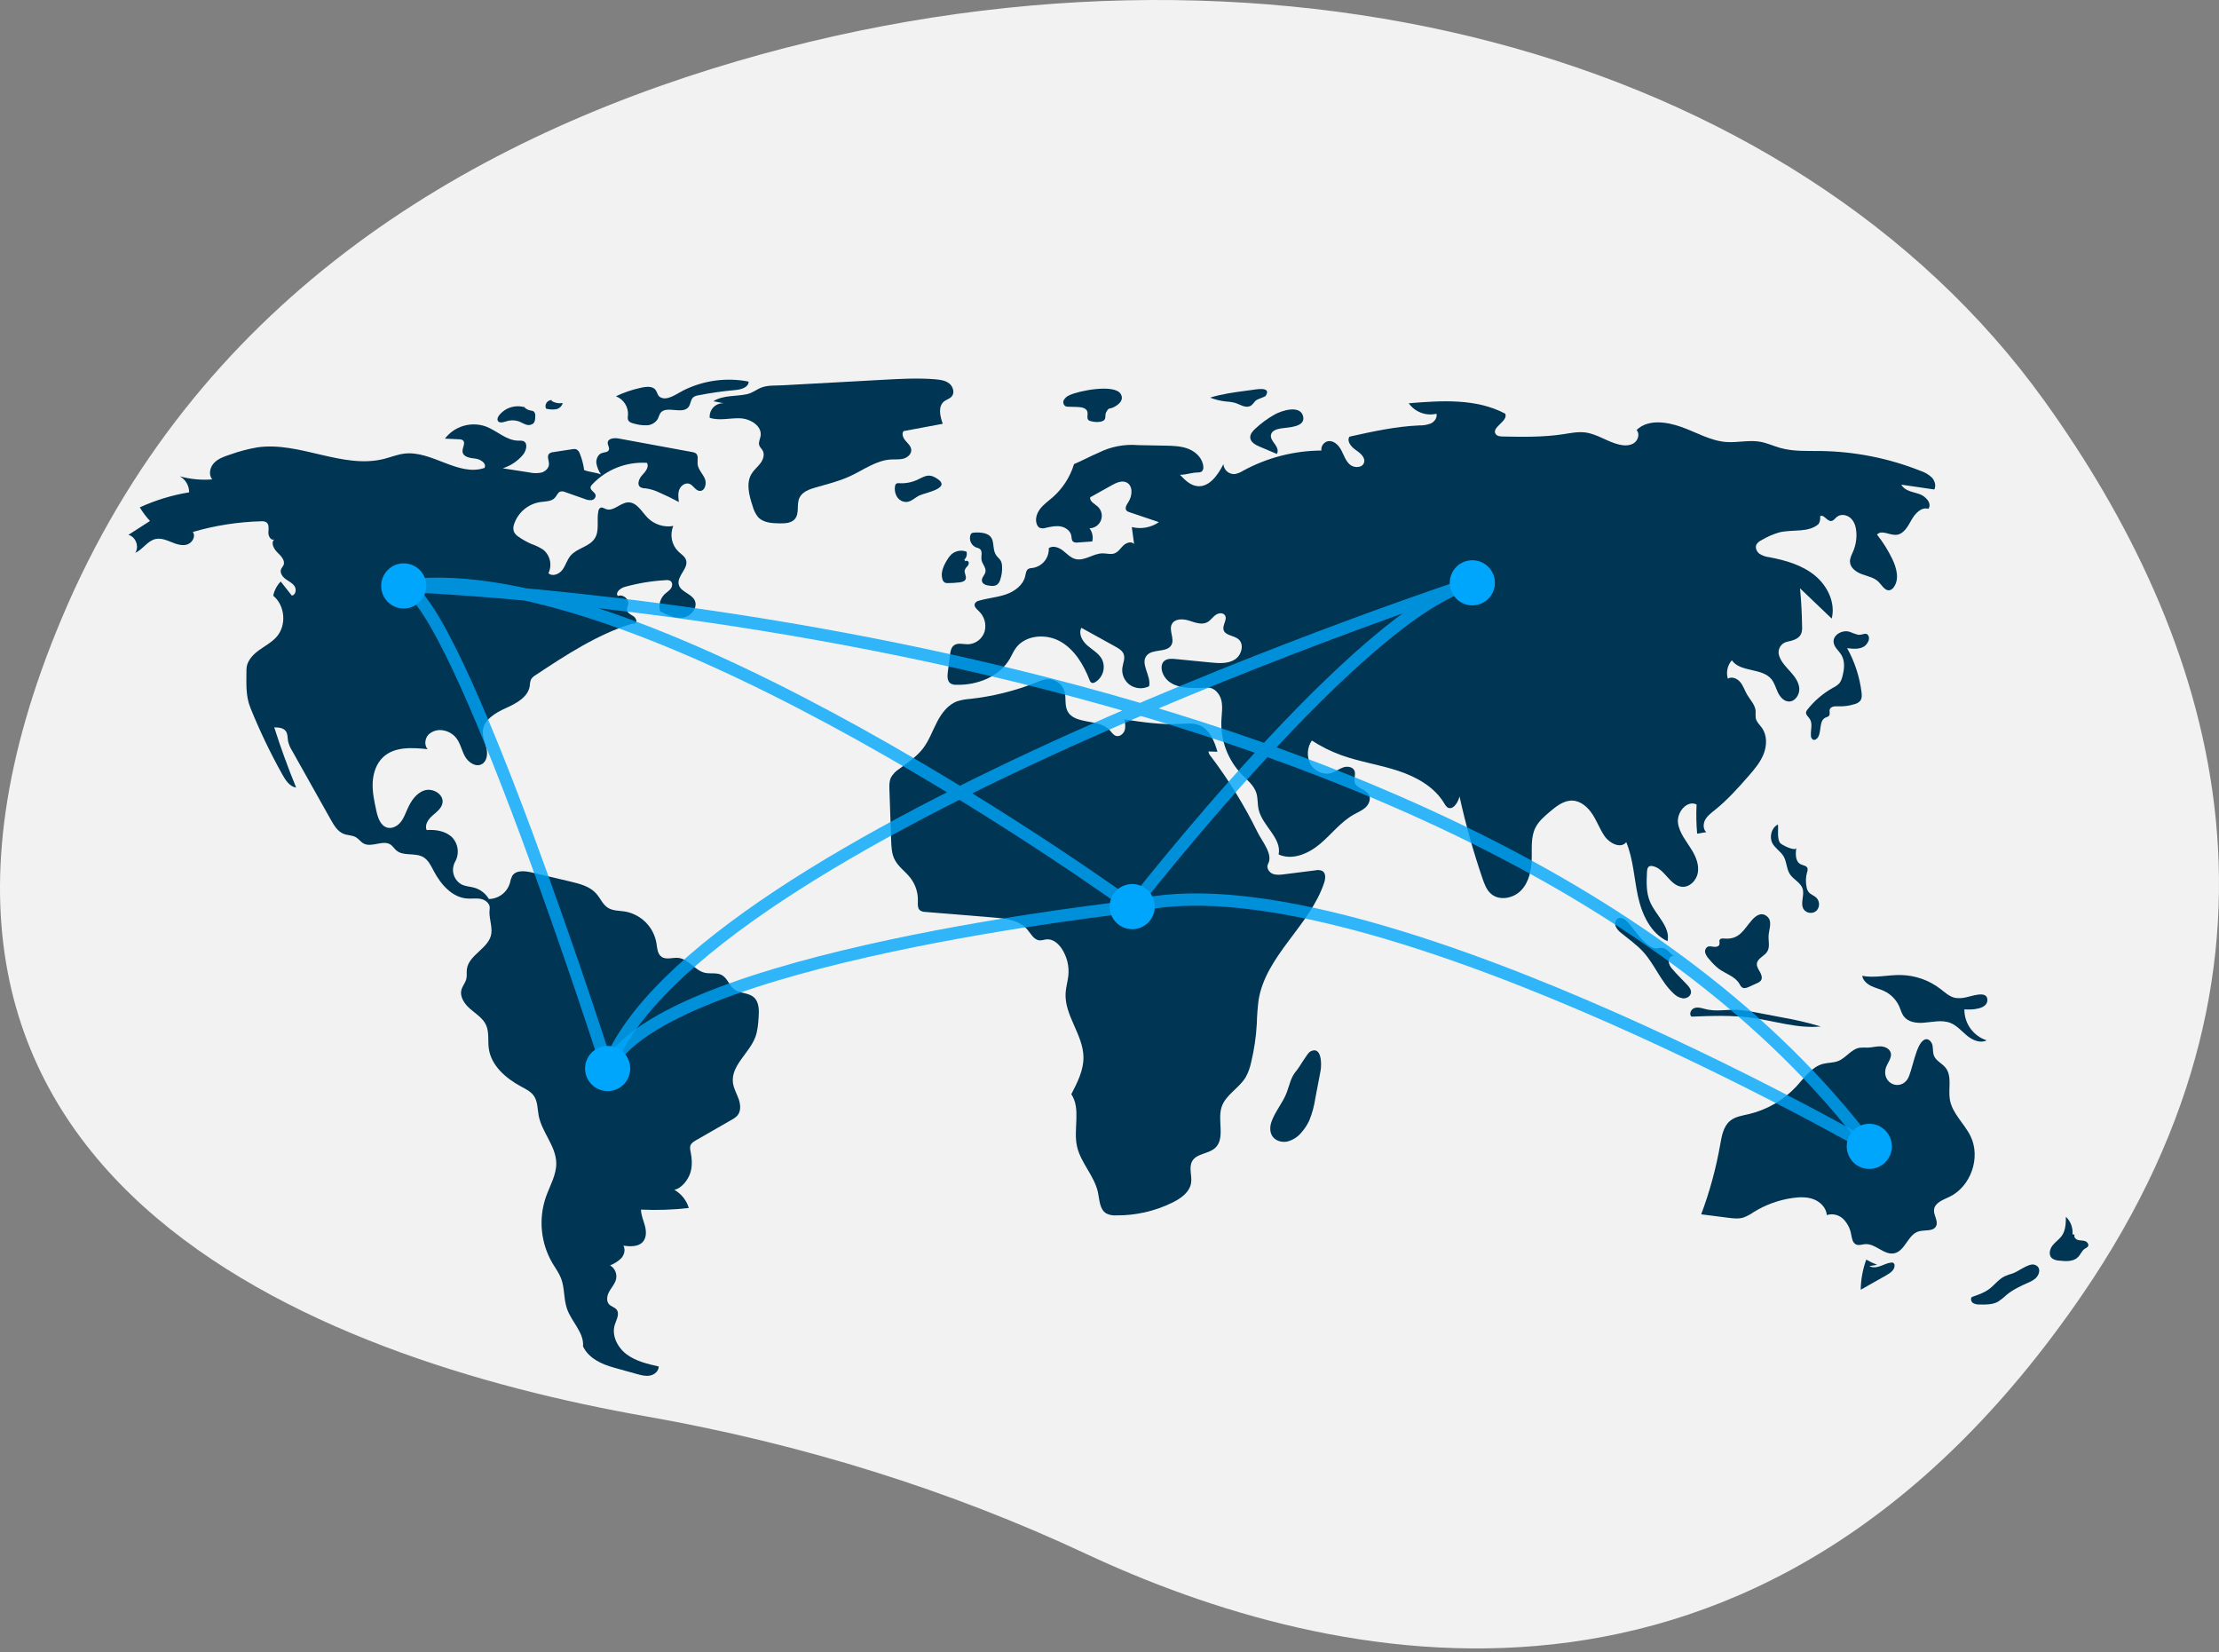 <svg width="360" height="268" viewBox="0 0 360 268" fill="none" xmlns="http://www.w3.org/2000/svg">
<rect x="0" y="0" width="360" height="268" fill="#808080" stroke="none"/>
<g clip-path="url(#clip0)">
<path d="M331.656 65.003C290.796 8.145 204.483 -14.919 119.597 9.922C74.72 23.054 31.45 49.367 10.007 100.316C-28.326 191.394 52.158 220.482 104.785 229.753C130.233 234.236 154.201 241.766 176.102 252.018C215.506 270.463 285.252 286.807 337.845 209.976C375.965 154.289 358.872 102.875 331.656 65.003Z" fill="#F2F2F2"/>
<path d="M94.767 76.252C94.653 75.348 94.422 74.463 94.079 73.619C94.036 73.46 93.959 73.311 93.855 73.182C93.751 73.054 93.621 72.948 93.474 72.873C93.277 72.822 93.07 72.82 92.872 72.866L89.786 73.339C89.528 73.35 89.28 73.447 89.082 73.612C88.68 74.035 89.076 74.716 89.063 75.299C89.05 75.955 88.467 76.487 87.835 76.663C87.19 76.793 86.525 76.785 85.883 76.639L81.567 75.968C82.838 75.562 83.97 74.808 84.832 73.79C85.4 73.117 85.702 71.861 84.882 71.542C84.638 71.475 84.383 71.455 84.132 71.482C82.177 71.497 80.638 69.865 78.808 69.177C77.636 68.766 76.364 68.735 75.174 69.09C73.984 69.444 72.937 70.166 72.182 71.152L74.481 71.263C74.697 71.251 74.912 71.308 75.093 71.426C75.597 71.84 74.971 72.635 75.042 73.284C75.134 74.126 76.252 74.306 77.095 74.391C77.938 74.476 79.007 75.161 78.602 75.905C74.365 77.364 70.054 73.052 65.605 73.583C64.479 73.717 63.415 74.16 62.316 74.438C55.6 76.137 48.656 71.603 41.795 72.563C40.27 72.823 38.771 73.219 37.316 73.745C36.382 74.051 35.408 74.383 34.73 75.094C34.051 75.805 33.793 77.021 34.436 77.764C32.664 77.91 30.881 77.741 29.168 77.264C29.631 77.521 30.017 77.898 30.284 78.356C30.551 78.814 30.689 79.335 30.686 79.865C27.919 80.316 25.227 81.137 22.679 82.306C23.155 83.096 23.71 83.836 24.337 84.513L20.835 86.763C22.018 87.061 22.629 88.674 21.941 89.682C23.168 89.136 23.928 87.724 25.24 87.438C26.1 87.251 26.974 87.602 27.789 87.932C28.605 88.263 29.501 88.583 30.345 88.335C31.189 88.087 31.811 86.993 31.275 86.296C34.882 85.243 38.61 84.661 42.367 84.563C42.657 84.526 42.951 84.582 43.207 84.722C43.696 85.061 43.567 85.794 43.541 86.389C43.515 86.983 43.978 87.765 44.509 87.497C43.884 88.039 44.419 89.059 45.019 89.629C45.618 90.2 46.341 90.986 45.974 91.728C45.878 91.921 45.716 92.076 45.623 92.272C45.351 92.848 45.783 93.52 46.293 93.903C46.803 94.286 47.427 94.553 47.782 95.084C48.136 95.614 47.975 96.542 47.342 96.616L45.542 94.331C44.927 94.968 44.505 95.767 44.326 96.635C46.234 98.195 46.522 101.37 44.924 103.247C44.107 104.207 42.946 104.79 41.933 105.538C40.919 106.286 39.981 107.351 39.984 108.611C39.988 110.788 39.811 112.809 40.626 114.827C42.13 118.548 43.866 122.17 45.825 125.673C46.339 126.593 47.004 127.601 48.045 127.759C46.729 124.554 45.544 121.299 44.49 117.994C45.176 117.996 45.969 118.051 46.372 118.607C46.705 119.067 46.633 119.693 46.737 120.252C46.868 120.794 47.088 121.31 47.387 121.78L53.674 132.98C54.195 133.909 54.793 134.905 55.789 135.281C56.426 135.522 57.163 135.476 57.749 135.822C58.209 136.094 58.518 136.575 58.987 136.831C60.311 137.553 62.153 136.168 63.391 137.03C63.745 137.277 63.97 137.669 64.296 137.951C65.439 138.941 67.314 138.279 68.634 139.017C69.485 139.493 69.925 140.445 70.379 141.308C71.515 143.469 73.354 145.586 75.789 145.758C76.554 145.812 77.336 145.667 78.083 145.837C78.831 146.007 79.567 146.659 79.447 147.417C79.241 148.715 79.883 150.137 79.711 151.441C79.397 153.815 76.029 154.858 75.74 157.235C75.677 157.756 75.776 158.293 75.652 158.803C75.5 159.427 75.031 159.935 74.864 160.556C74.549 161.732 75.391 162.903 76.317 163.694C77.243 164.485 78.347 165.168 78.853 166.275C79.388 167.446 79.125 168.811 79.299 170.087C79.679 172.871 82.084 174.935 84.559 176.266C85.313 176.672 86.123 177.064 86.611 177.768C87.248 178.686 87.184 179.896 87.397 180.994C87.918 183.68 90.18 185.894 90.244 188.63C90.29 190.575 89.209 192.339 88.563 194.174C87.958 195.932 87.739 197.8 87.921 199.651C88.103 201.501 88.682 203.291 89.619 204.897C90.102 205.713 90.68 206.482 91.021 207.366C91.631 208.944 91.433 210.738 91.996 212.334C92.739 214.443 94.782 216.186 94.586 218.414C95.513 220.339 97.561 221.286 99.62 221.859L103.311 222.886C104.017 223.083 104.756 223.281 105.475 223.139C106.195 222.996 106.882 222.399 106.863 221.665C105.053 221.257 103.185 220.823 101.694 219.721C100.202 218.618 99.18 216.654 99.746 214.887C100.008 214.068 100.567 213.122 100.036 212.445C99.732 212.057 99.176 211.956 98.833 211.603C98.299 211.051 98.482 210.124 98.867 209.459C99.251 208.794 99.807 208.2 99.962 207.447C100.04 207.027 99.988 206.592 99.812 206.201C99.636 205.811 99.345 205.484 98.978 205.264C99.662 205.005 100.285 204.606 100.805 204.091C101.285 203.543 101.507 202.697 101.129 202.074C102.251 202.216 103.576 202.286 104.312 201.427C104.901 200.742 104.86 199.717 104.628 198.844C104.395 197.971 104.003 197.124 103.99 196.22C106.579 196.343 109.173 196.255 111.747 195.957C111.375 194.704 110.529 193.644 109.389 193.004C110.555 192.806 111.617 191.411 111.985 190.287C112.354 189.163 112.26 187.939 112.032 186.779C111.945 186.48 111.933 186.165 111.997 185.86C112.129 185.442 112.54 185.186 112.92 184.968L118.707 181.644C119.052 181.471 119.365 181.24 119.632 180.961C120.239 180.249 120.149 179.174 119.839 178.291C119.528 177.409 119.031 176.58 118.911 175.652C118.554 172.878 121.523 170.887 122.526 168.275C122.919 167.25 122.999 166.136 123.075 165.041C123.157 163.865 123.163 162.499 122.26 161.741C121.394 161.014 120.042 161.176 119.136 160.501C118.305 159.881 118.019 158.677 117.111 158.177C116.287 157.722 115.254 158.012 114.338 157.798C112.724 157.421 111.709 155.562 110.061 155.39C109.131 155.292 108.079 155.747 107.317 155.205C106.645 154.728 106.619 153.769 106.491 152.956C106.267 151.691 105.661 150.525 104.754 149.616C103.847 148.706 102.683 148.096 101.419 147.868C100.461 147.714 99.417 147.773 98.602 147.246C97.776 146.712 97.397 145.714 96.749 144.975C95.703 143.784 94.057 143.361 92.514 142.999L86.24 141.524C85.126 141.262 83.691 141.123 83.093 142.099C82.916 142.47 82.791 142.864 82.721 143.269C82.497 144.003 82.046 144.646 81.434 145.107C80.821 145.569 80.078 145.824 79.311 145.836C78.785 144.939 77.933 144.28 76.933 143.996C76.297 143.819 75.616 143.799 75.01 143.538C74.679 143.377 74.385 143.15 74.145 142.871C73.906 142.592 73.725 142.267 73.616 141.916C73.506 141.565 73.469 141.196 73.507 140.83C73.545 140.464 73.657 140.11 73.837 139.789C74.199 139.145 74.338 138.4 74.234 137.669C74.13 136.938 73.789 136.261 73.262 135.743C72.195 134.785 70.652 134.554 69.221 134.649C68.846 133.832 69.473 132.909 70.148 132.315C70.823 131.721 71.643 131.137 71.79 130.25C72.021 128.854 70.24 127.794 68.888 128.21C67.536 128.626 66.673 129.94 66.103 131.234C65.775 131.977 65.497 132.759 64.981 133.385C64.465 134.012 63.633 134.46 62.847 134.259C61.733 133.975 61.303 132.652 61.057 131.53C60.727 130.024 60.394 128.497 60.463 126.957C60.532 125.417 61.052 123.835 62.188 122.792C64.038 121.093 66.877 121.26 69.375 121.531C68.785 120.866 68.931 119.746 69.562 119.12C69.895 118.824 70.296 118.613 70.729 118.507C71.162 118.401 71.614 118.401 72.047 118.509C72.799 118.666 73.477 119.071 73.972 119.66C74.681 120.526 74.883 121.694 75.42 122.676C75.956 123.659 77.163 124.496 78.15 123.969C79.003 123.514 79.138 122.332 78.926 121.388C78.714 120.445 78.263 119.528 78.34 118.565C78.486 116.726 80.392 115.619 82.075 114.862C83.756 114.105 85.682 113.086 85.949 111.261C85.958 110.904 86.025 110.55 86.148 110.214C86.335 109.918 86.594 109.674 86.901 109.506C91.81 106.262 96.801 102.978 102.412 101.206C102.703 101.114 102.738 101.216 103.035 101.144C103.452 100.903 103.176 100.238 102.776 99.969C102.377 99.701 101.844 99.496 101.743 99.025C101.668 98.68 101.872 98.341 101.925 97.991C102.055 97.132 101.027 96.339 100.229 96.683C99.778 96.086 100.67 95.392 101.391 95.194C103.557 94.598 105.779 94.235 108.022 94.111C108.281 94.07 108.546 94.115 108.776 94.239C109.153 94.5 109.105 95.098 108.838 95.471C108.571 95.843 108.156 96.077 107.823 96.392C107.46 96.746 107.201 97.193 107.074 97.684C106.947 98.175 106.958 98.692 107.105 99.178C108.275 99.773 109.548 100.386 110.844 100.176C112.141 99.966 113.292 98.51 112.682 97.346C112.115 96.263 110.41 96.019 110.117 94.831C109.774 93.441 111.742 92.204 111.299 90.843C111.104 90.246 110.51 89.895 110.054 89.465C109.515 88.937 109.149 88.258 109.003 87.518C108.857 86.778 108.938 86.011 109.236 85.319C108.493 85.449 107.729 85.4 107.009 85.174C106.289 84.949 105.634 84.555 105.098 84.024C104.108 83.025 103.319 81.45 101.914 81.494C100.624 81.535 99.513 83.04 98.307 82.581C98.011 82.468 97.698 82.238 97.41 82.373C97.316 82.434 97.237 82.516 97.179 82.612C97.121 82.708 97.086 82.816 97.076 82.928C96.769 84.393 97.297 86.062 96.498 87.328C95.629 88.706 93.619 88.897 92.566 90.139C91.994 90.814 91.773 91.722 91.247 92.433C90.722 93.144 89.606 93.596 88.975 92.977C89.285 92.339 89.37 91.616 89.215 90.924C89.061 90.233 88.676 89.614 88.124 89.169C87.539 88.787 86.907 88.48 86.245 88.255C85.506 87.942 84.802 87.55 84.146 87.085C83.818 86.887 83.551 86.602 83.376 86.26C83.237 85.834 83.256 85.371 83.428 84.957C83.748 84.04 84.312 83.227 85.06 82.608C85.808 81.988 86.711 81.584 87.671 81.44C88.511 81.326 89.489 81.366 90.044 80.726C90.338 80.388 90.493 79.876 90.92 79.738C91.193 79.683 91.476 79.718 91.728 79.838L94.862 80.941C95.212 81.099 95.597 81.162 95.979 81.126C96.168 81.1 96.341 81.004 96.463 80.856C96.584 80.709 96.645 80.521 96.634 80.33C96.534 79.809 95.733 79.56 95.805 79.034C95.846 78.864 95.938 78.711 96.068 78.594C97.199 77.389 98.582 76.45 100.119 75.844C101.656 75.237 103.308 74.977 104.956 75.083C105.352 75.733 104.726 76.503 104.206 77.057C103.685 77.612 103.267 78.603 103.896 79.03C104.154 79.162 104.441 79.227 104.731 79.218C105.503 79.323 106.253 79.55 106.952 79.892C108.036 80.364 109.098 80.879 110.14 81.439C110.048 80.753 109.96 80.029 110.22 79.387C110.481 78.745 111.22 78.241 111.867 78.491C112.489 78.732 112.809 79.557 113.472 79.632C114.358 79.733 114.707 78.426 114.337 77.615C113.967 76.805 113.235 76.126 113.174 75.237C113.133 74.638 113.361 73.894 112.882 73.531C112.712 73.422 112.518 73.354 112.317 73.333L100.359 71.132C99.649 71.002 98.623 71.102 98.591 71.823C98.574 72.226 98.933 72.624 98.774 72.994C98.604 73.389 98.046 73.353 97.639 73.493C97.008 73.71 96.691 74.46 96.751 75.124C96.862 75.785 97.118 76.412 97.5 76.962C96.723 76.637 95.545 76.577 94.767 76.252Z" fill="#003554"/>
<path d="M85.225 66.101C84.471 65.851 83.659 65.839 82.898 66.067C82.137 66.295 81.465 66.752 80.972 67.374C80.775 67.634 80.61 67.991 80.774 68.272C81.011 68.674 81.613 68.515 82.057 68.371C82.709 68.138 83.42 68.121 84.083 68.323C84.499 68.466 84.872 68.719 85.291 68.857C85.495 68.942 85.718 68.97 85.937 68.938C86.155 68.906 86.361 68.816 86.532 68.676C86.819 68.382 86.837 67.927 86.838 67.516C86.858 67.379 86.847 67.239 86.806 67.106C86.765 66.974 86.695 66.852 86.6 66.75C86.433 66.653 86.245 66.597 86.051 66.588C85.618 66.507 85.226 66.279 84.944 65.941" fill="#003554"/>
<path d="M89.537 64.9C89.369 64.891 89.2 64.925 89.049 65C88.897 65.075 88.767 65.187 88.672 65.326C88.576 65.466 88.518 65.627 88.503 65.796C88.488 65.964 88.516 66.133 88.585 66.287C89.104 66.429 89.645 66.464 90.177 66.391C90.443 66.35 90.69 66.231 90.888 66.05C91.086 65.868 91.226 65.632 91.29 65.371C90.663 65.485 90.017 65.362 89.476 65.025" fill="#003554"/>
<path d="M104.004 62.895C102.594 63.195 101.224 63.66 99.922 64.282C100.536 64.518 101.057 64.944 101.41 65.499C101.763 66.053 101.928 66.707 101.881 67.362C101.826 67.614 101.832 67.875 101.9 68.124C102.05 68.487 102.484 68.624 102.866 68.717C103.552 68.926 104.269 69.017 104.985 68.988C105.344 68.969 105.692 68.861 105.998 68.674C106.305 68.487 106.56 68.226 106.74 67.916C106.844 67.621 106.965 67.333 107.105 67.053C108.02 65.659 110.74 67.345 111.723 65.997C112.069 65.522 112.037 64.808 112.489 64.432C112.722 64.268 112.993 64.165 113.276 64.131C115.253 63.739 117.25 63.454 119.257 63.279C120.209 63.197 121.449 62.855 121.456 61.9C117.873 61.197 114.158 61.696 110.888 63.322C109.71 63.912 108.152 65.153 107.017 64.371C106.592 64.078 106.613 63.289 106.028 62.96C105.43 62.623 104.639 62.76 104.004 62.895Z" fill="#003554"/>
<path d="M115.723 65.086L117.405 65.409C117.095 65.396 116.786 65.448 116.498 65.564C116.211 65.679 115.951 65.854 115.736 66.077C115.521 66.301 115.357 66.568 115.253 66.86C115.15 67.152 115.11 67.463 115.136 67.772C116.712 68.298 118.429 67.786 120.088 67.856C121.747 67.926 123.678 69.111 123.395 70.747C123.309 71.242 123.023 71.737 123.172 72.216C123.276 72.552 123.572 72.791 123.74 73.1C124.088 73.746 123.81 74.562 123.369 75.148C122.929 75.735 122.337 76.203 121.951 76.826C120.989 78.376 121.536 80.38 122.108 82.112C122.274 82.766 122.58 83.377 123.004 83.902C123.853 84.804 125.235 84.882 126.473 84.9C127.375 84.913 128.407 84.869 128.977 84.171C129.721 83.259 129.201 81.837 129.691 80.767C130.135 79.795 131.269 79.378 132.296 79.083C134.177 78.541 136.095 78.081 137.873 77.262C140.082 76.246 142.146 74.663 144.574 74.533C145.255 74.496 145.953 74.576 146.609 74.39C147.265 74.203 147.888 73.636 147.838 72.956C147.796 72.374 147.304 71.948 146.92 71.51C146.536 71.071 146.234 70.398 146.587 69.934L152.95 68.746C152.499 67.516 152.148 65.897 153.184 65.097C153.558 64.809 154.059 64.693 154.377 64.344C154.92 63.749 154.647 62.725 154.02 62.219C153.394 61.713 152.547 61.596 151.745 61.529C148.955 61.297 146.149 61.45 143.353 61.604C137.889 61.903 132.424 62.203 126.96 62.502C125.86 62.563 124.59 62.47 123.581 62.846C122.726 63.163 122.119 63.747 121.142 63.952C119.339 64.33 117.354 64.074 115.723 65.086Z" fill="#003554"/>
<path d="M145.855 78.382C145.684 78.354 145.509 78.394 145.366 78.493C145.271 78.597 145.215 78.73 145.206 78.87C145.098 79.489 145.227 80.127 145.569 80.655C145.742 80.914 145.982 81.121 146.264 81.256C146.545 81.391 146.857 81.448 147.168 81.421C147.925 81.325 148.484 80.679 149.18 80.364C150.253 79.878 154.811 79.121 151.658 77.418C150.571 76.831 149.869 77.349 149.013 77.736C148.039 78.234 146.947 78.457 145.855 78.382V78.382Z" fill="#003554"/>
<path d="M173.469 64.125C173.1 64.275 172.793 64.543 172.593 64.887C172.501 65.062 172.479 65.265 172.533 65.455C172.587 65.645 172.711 65.807 172.881 65.908C173.019 65.957 173.165 65.981 173.311 65.976L174.808 66.02C175.443 66.04 176.238 66.175 176.409 66.788C176.535 67.243 176.252 67.827 176.594 68.153C176.741 68.266 176.918 68.335 177.103 68.351C177.596 68.478 178.111 68.494 178.612 68.4C179.701 68.108 179.128 67.443 179.471 66.851C179.996 65.945 179.905 66.494 180.83 65.975C181.513 65.591 182.396 64.896 181.826 63.919C180.834 62.22 174.931 63.395 173.469 64.125Z" fill="#003554"/>
<path d="M203.012 63.271L202.143 63.387C200.183 63.648 198.212 63.912 196.324 64.501C197.141 64.824 197.999 65.034 198.873 65.126C199.354 65.15 199.831 65.218 200.3 65.329C201.134 65.577 201.974 66.218 202.78 65.89C203.279 65.686 203.442 65.166 203.856 64.891C204.141 64.7 205.225 64.392 205.346 64.2C206.325 62.647 203.765 63.17 203.012 63.271Z" fill="#003554"/>
<path d="M206.829 67.221C205.668 67.87 204.591 68.659 203.621 69.57C203.213 69.954 202.796 70.431 202.833 70.991C202.882 71.734 203.674 72.165 204.36 72.456L207.138 73.632C207.476 73.157 207.167 72.501 206.819 72.034C206.47 71.567 206.056 71.027 206.21 70.465C206.386 69.824 207.168 69.606 207.823 69.495C208.891 69.315 211.772 69.33 211.426 67.609C211.018 65.58 207.901 66.622 206.829 67.221Z" fill="#003554"/>
<path d="M206.27 181.997C206.006 182.763 205.98 183.665 206.438 184.333C206.951 185.084 207.979 185.363 208.868 185.173C209.753 184.938 210.542 184.43 211.124 183.723C211.656 183.13 212.094 182.458 212.422 181.733C212.879 180.601 213.202 179.42 213.383 178.213L214.246 173.684C214.439 172.671 214.431 169.568 212.571 170.579C212.063 170.855 210.886 173.036 210.353 173.655C209.393 174.769 209.266 175.851 208.761 177.201C208.128 178.893 206.855 180.303 206.27 181.997Z" fill="#003554"/>
<path d="M304.541 205.176C303.932 204.938 303.341 204.657 302.772 204.334C302.203 205.901 301.9 207.552 301.876 209.219L306.042 206.862C306.669 206.507 307.379 206.014 307.366 205.294C307.371 205.205 307.353 205.117 307.312 205.037C307.272 204.958 307.211 204.891 307.135 204.843C307.043 204.806 306.942 204.794 306.843 204.809C306.226 204.861 305.662 205.165 305.08 205.376C304.497 205.587 303.815 205.699 303.281 205.385" fill="#003554"/>
<path d="M326.517 206.576C326.06 206.7 325.613 206.86 325.181 207.055C324.225 207.541 323.575 208.465 322.714 209.106C321.891 209.719 320.9 210.056 319.927 210.383C319.641 210.636 319.772 211.145 320.083 211.368C320.417 211.558 320.8 211.644 321.183 211.615C322.194 211.637 323.259 211.647 324.144 211.159C324.643 210.835 325.11 210.465 325.538 210.052C326.573 209.189 327.816 208.619 329.047 208.068C329.495 207.899 329.909 207.652 330.27 207.337C331.043 206.575 331.097 205.4 329.982 205.141C329.082 204.931 327.375 206.298 326.517 206.576Z" fill="#003554"/>
<path d="M336.227 200.233C336.277 199.708 336.207 199.18 336.023 198.686C335.839 198.193 335.545 197.748 335.164 197.385C335.152 198.434 335.12 199.551 334.531 200.418C334.11 201.036 333.451 201.454 332.991 202.042C332.531 202.631 332.326 203.564 332.866 204.08C333.211 204.343 333.632 204.488 334.066 204.493C335.141 204.62 336.385 204.69 337.139 203.914C337.551 203.49 337.751 202.862 338.253 202.55C338.44 202.472 338.607 202.352 338.741 202.2C338.949 201.871 338.619 201.437 338.249 201.318C337.878 201.199 337.47 201.255 337.097 201.142C336.724 201.03 336.383 200.611 336.574 200.272" fill="#003554"/>
<path d="M318.969 161.782C318.405 161.919 317.821 161.953 317.245 161.883C316.288 161.707 315.543 160.986 314.77 160.395C312.933 158.996 310.7 158.216 308.392 158.166C306.292 158.126 304.173 158.695 302.111 158.298C302.246 159.048 302.887 159.61 303.571 159.944C304.255 160.278 305.01 160.446 305.698 160.773C306.799 161.303 307.672 162.211 308.157 163.332C308.379 163.849 308.518 164.412 308.854 164.863C309.539 165.785 310.839 165.988 311.985 165.912C313.481 165.814 315.042 165.384 316.433 165.941C317.497 166.367 318.259 167.299 319.147 168.023C320.036 168.747 321.287 169.285 322.308 168.762C321.248 168.419 320.326 167.746 319.675 166.842C319.025 165.937 318.681 164.849 318.693 163.735C319.693 163.827 322.576 163.791 322.42 162.091C322.289 160.65 319.828 161.626 318.969 161.782Z" fill="#003554"/>
<path d="M305.879 173.505C306.057 172.531 307.028 171.67 306.726 170.727C306.516 170.075 305.76 169.753 305.075 169.737C304.391 169.721 303.718 169.925 303.033 169.944C302.587 169.92 302.141 169.927 301.696 169.963C300.337 170.186 299.499 171.611 298.218 172.118C297.439 172.426 296.564 172.367 295.754 172.58C293.915 173.063 292.751 174.801 291.466 176.202C289.389 178.455 286.683 180.033 283.699 180.731C282.654 180.973 281.53 181.128 280.699 181.807C279.598 182.706 279.328 184.248 279.083 185.648C278.406 189.514 277.372 193.309 275.995 196.984L280.361 197.541C281.191 197.647 282.051 197.751 282.851 197.505C283.432 197.286 283.983 196.993 284.489 196.633C286.434 195.425 288.61 194.64 290.877 194.327C292.021 194.17 293.22 194.141 294.293 194.566C295.366 194.991 296.286 195.955 296.376 197.105C296.84 196.961 297.335 196.946 297.807 197.06C298.279 197.175 298.711 197.416 299.057 197.757C299.741 198.454 300.188 199.348 300.337 200.313C300.452 200.91 300.567 201.626 301.121 201.876C301.573 202.081 302.092 201.861 302.587 201.821C304.266 201.687 305.659 203.644 307.309 203.307C309.078 202.945 309.513 200.295 311.239 199.764C312.23 199.46 313.621 199.83 314.096 198.908C314.514 198.095 313.679 197.157 313.766 196.247C313.872 195.126 315.194 194.65 316.213 194.172C319.727 192.523 321.394 187.794 319.691 184.306C318.682 182.24 316.697 180.613 316.331 178.343C316.049 176.596 316.737 174.559 315.624 173.184C315.057 172.485 314.098 172.099 313.761 171.264C313.549 170.739 313.634 170.143 313.52 169.588C313.406 169.033 312.921 168.453 312.374 168.597C310.783 169.014 310.275 173.928 309.424 175.122C308.129 176.937 305.471 175.741 305.879 173.505Z" fill="#003554"/>
<path d="M276.478 163.638C275.934 163.486 275.34 163.336 274.82 163.554C274.299 163.771 273.995 164.536 274.413 164.916C277.683 164.788 280.973 164.662 284.216 165.106C287.952 165.617 291.649 166.885 295.401 166.512C293.258 165.88 291.079 165.374 288.876 164.998L285.203 164.296C284.217 164.09 283.222 163.936 282.22 163.835C280.124 163.662 278.538 164.216 276.478 163.638Z" fill="#003554"/>
<path d="M279.751 152.248C279.48 152.226 279.144 152.206 279.003 152.44C278.869 152.663 279.023 152.957 278.95 153.207C278.852 153.549 278.404 153.636 278.052 153.59C277.699 153.543 277.318 153.432 277.006 153.602C276.847 153.71 276.728 153.867 276.667 154.048C276.605 154.23 276.603 154.427 276.663 154.609C276.791 154.971 276.997 155.3 277.268 155.573C277.73 156.155 278.256 156.683 278.837 157.147C279.96 157.976 281.483 158.376 282.191 159.581C282.291 159.814 282.444 160.021 282.639 160.184C282.979 160.399 283.422 160.235 283.788 160.068L285.071 159.482C285.302 159.399 285.508 159.258 285.67 159.074C285.963 158.676 285.783 158.111 285.537 157.683C285.291 157.254 284.977 156.811 285.029 156.32C285.123 155.445 286.249 155.11 286.712 154.36C287.179 153.605 286.875 152.632 286.929 151.746C286.992 150.71 287.643 149.362 286.595 148.588C285.705 147.93 284.854 148.538 284.215 149.264C282.867 150.796 282.229 152.455 279.751 152.248Z" fill="#003554"/>
<path d="M287.537 136.766C287.975 137.604 288.888 138.105 289.365 138.921C289.883 139.806 289.824 140.95 290.385 141.807C290.961 142.687 292.121 143.155 292.444 144.156C292.796 145.249 291.996 146.577 292.634 147.532C292.753 147.688 292.903 147.818 293.075 147.913C293.247 148.008 293.436 148.066 293.632 148.084C293.827 148.102 294.024 148.079 294.21 148.017C294.396 147.955 294.568 147.855 294.713 147.723C294.982 147.43 295.126 147.044 295.114 146.646C295.102 146.249 294.936 145.872 294.65 145.595C294.272 145.251 293.73 145.102 293.415 144.7C293.25 144.468 293.141 144.201 293.095 143.921C292.923 143.112 292.95 142.273 293.175 141.476C293.259 141.274 293.281 141.052 293.236 140.837C293.094 140.424 292.536 140.395 292.143 140.204C291.253 139.769 291.274 138.512 291.43 137.533C291.326 138.185 289.005 137.076 288.762 136.707C288.279 135.974 288.542 134.559 288.446 133.749C287.404 134.251 287.002 135.741 287.537 136.766Z" fill="#003554"/>
<path d="M264.15 149.666C263.721 149.186 263.076 148.684 262.502 148.974C262.063 149.194 261.943 149.801 262.115 150.26C262.324 150.707 262.646 151.091 263.049 151.375C264.246 152.362 265.535 153.253 266.58 154.401C268.449 156.455 269.439 159.226 271.471 161.118C271.88 161.557 272.421 161.849 273.012 161.951C273.604 162.007 274.269 161.628 274.337 161.037C274.393 160.55 274.054 160.114 273.722 159.754C272.932 158.895 272.068 158.104 271.323 157.207C270.978 156.862 270.762 156.411 270.709 155.926C270.706 155.443 271.146 154.937 271.614 155.057C271.045 154.911 270.623 153.963 269.787 153.785C269.089 153.636 268.92 154.068 268.089 153.712C266.504 153.032 265.26 150.908 264.15 149.666Z" fill="#003554"/>
<path d="M301.396 102.961C300.941 102.826 300.494 102.667 300.057 102.483C298.88 102.13 297.322 102.995 297.479 104.214C297.583 105.023 298.337 105.569 298.753 106.272C299.371 107.313 299.206 108.634 298.882 109.801C298.802 110.162 298.651 110.504 298.436 110.805C298.137 111.123 297.779 111.381 297.382 111.564C295.792 112.455 294.391 113.646 293.254 115.07C293.131 115.202 293.045 115.364 293.005 115.54C292.949 115.952 293.363 116.251 293.596 116.595C294.116 117.357 293.74 118.383 293.792 119.304C293.784 119.434 293.809 119.564 293.866 119.682C293.922 119.799 294.008 119.901 294.114 119.976C294.428 120.135 294.799 119.865 294.968 119.557C295.531 118.537 295.107 116.899 296.164 116.407C296.364 116.314 296.606 116.275 296.739 116.1C296.951 115.821 296.747 115.409 296.854 115.076C297.015 114.576 297.698 114.554 298.223 114.576C299.127 114.614 300.03 114.493 300.892 114.22C301.23 114.14 301.538 113.962 301.776 113.709C302.092 113.315 302.064 112.754 302 112.253C301.684 109.755 300.893 107.34 299.669 105.139C300.597 105.258 301.607 105.361 302.408 104.877C302.856 104.606 303.394 103.796 303.171 103.245C302.82 102.373 302.184 103.107 301.396 102.961Z" fill="#003554"/>
<path d="M182.422 116.701C182.533 117.297 182.642 117.924 182.447 118.498C182.251 119.071 181.637 119.551 181.057 119.375C180.607 119.238 180.347 118.786 180.028 118.441C178.251 116.523 174.241 117.633 173.144 115.26C172.696 114.291 173 113.131 172.694 112.108C172.502 111.517 172.118 111.007 171.604 110.657C171.09 110.308 170.474 110.139 169.854 110.178C169.288 110.26 168.737 110.424 168.219 110.666C164.748 112.056 161.104 112.968 157.387 113.375C156.681 113.418 155.982 113.545 155.306 113.754C153.78 114.307 152.737 115.722 151.995 117.166C151.253 118.609 150.705 120.172 149.71 121.455C148.665 122.803 147.199 123.747 145.833 124.768C145.306 125.107 144.868 125.567 144.554 126.109C144.257 126.717 144.274 127.425 144.297 128.101L144.576 136.314C144.612 137.371 144.657 138.465 145.13 139.41C145.721 140.591 146.887 141.364 147.696 142.407C148.522 143.478 148.952 144.803 148.914 146.155C148.897 146.699 148.843 147.342 149.266 147.683C149.524 147.85 149.825 147.937 150.132 147.932L161.242 148.842C163.196 149.002 165.362 149.265 166.638 150.754C167.24 151.456 167.724 152.467 168.647 152.542C169.042 152.575 169.427 152.412 169.823 152.381C170.821 152.302 171.698 153.059 172.252 153.894C173.09 155.166 173.47 156.685 173.33 158.202C173.239 159.154 172.944 160.08 172.881 161.034C172.638 164.665 175.717 167.82 175.776 171.459C175.811 173.599 174.795 175.599 173.805 177.497C175.404 179.918 174.094 183.144 174.731 185.975C175.335 188.661 177.575 190.764 178.133 193.46C178.388 194.695 178.403 196.214 179.491 196.849C179.969 197.082 180.498 197.188 181.029 197.157C184.228 197.195 187.391 196.475 190.258 195.056C191.604 194.388 192.999 193.391 193.234 191.907C193.423 190.711 192.816 189.372 193.434 188.33C194.162 187.101 196.027 187.198 197.098 186.254C198.835 184.722 197.48 181.799 198.184 179.592C198.817 177.608 200.995 176.554 202.075 174.774C202.5 174.008 202.805 173.181 202.979 172.323C203.474 170.272 203.782 168.18 203.899 166.073C203.928 164.793 204.022 163.516 204.182 162.245C205.346 155.013 212.496 150.17 214.817 143.222C215.039 142.559 215.143 141.675 214.553 141.3C214.203 141.133 213.806 141.091 213.429 141.182L208.307 141.828C207.671 141.908 206.997 141.983 206.412 141.719C205.828 141.454 205.41 140.715 205.719 140.154C206.589 138.578 204.8 136.587 204.005 134.973C201.864 130.625 199.315 126.49 196.391 122.625C196.204 122.426 196.087 122.172 196.057 121.9L197.511 121.948C197.02 120.188 196.211 118.261 194.5 117.617C193.536 117.254 192.469 117.38 191.44 117.436C188.495 117.597 185.337 117.152 182.422 116.701Z" fill="#003554"/>
<path d="M191.443 77.025C192.214 77.844 193.077 78.711 194.193 78.854C196.162 79.106 197.579 77.069 198.48 75.3C198.514 75.751 198.722 76.171 199.06 76.471C199.399 76.771 199.841 76.927 200.293 76.906C200.779 76.825 201.243 76.643 201.656 76.374C205.558 74.241 209.93 73.111 214.377 73.085C214.335 72.748 214.418 72.407 214.612 72.128C214.806 71.849 215.096 71.652 215.426 71.575C216.331 71.395 217.145 72.177 217.581 72.989C218.018 73.801 218.29 74.743 218.983 75.35C219.676 75.958 221.018 75.932 221.291 75.052C221.554 74.207 220.674 73.486 219.942 72.987C219.211 72.489 218.44 71.567 218.932 70.832C222.669 70.005 226.429 69.174 230.253 69.01C230.904 69.033 231.553 68.921 232.159 68.682C232.742 68.395 233.205 67.746 233.048 67.116C232.214 67.312 231.34 67.255 230.538 66.952C229.736 66.65 229.042 66.115 228.545 65.417C233.851 64.979 239.494 64.606 244.196 67.103C244.76 68.314 241.885 69.322 242.654 70.414C242.899 70.763 243.391 70.803 243.817 70.811C247.085 70.872 250.371 70.932 253.602 70.438C254.783 70.258 255.975 70.004 257.16 70.15C259.135 70.393 260.823 71.71 262.766 72.14C263.556 72.315 264.443 72.321 265.109 71.861C265.775 71.401 266.062 70.354 265.516 69.756C267.345 67.964 270.38 68.408 272.792 69.266C275.205 70.124 277.491 71.508 280.044 71.7C281.875 71.837 283.732 71.344 285.541 71.657C286.678 71.854 287.736 72.36 288.848 72.671C290.949 73.258 293.173 73.134 295.355 73.162C300.923 73.237 306.43 74.332 311.604 76.391C312.277 76.61 312.893 76.975 313.41 77.458C313.891 77.974 314.137 78.775 313.813 79.402L308.467 78.621C308.971 79.612 310.274 79.781 311.332 80.123C312.391 80.465 313.488 81.634 312.852 82.546C311.705 82.181 310.666 83.328 310.087 84.382C309.508 85.437 308.802 86.7 307.6 86.765C306.524 86.822 305.223 85.906 304.521 86.724C305.49 87.946 306.32 89.273 306.995 90.679C307.688 92.123 308.182 93.942 307.245 95.24C307.098 95.472 306.874 95.646 306.613 95.731C305.848 95.924 305.351 94.989 304.803 94.421C304.112 93.707 303.066 93.504 302.13 93.169C301.194 92.834 300.208 92.175 300.135 91.183C300.089 90.566 300.415 89.993 300.655 89.422C301.058 88.461 301.235 87.42 301.17 86.38C301.118 85.543 300.883 84.673 300.282 84.088C299.681 83.503 298.643 83.318 297.998 83.853C297.697 84.103 297.456 84.503 297.065 84.518C296.374 84.544 295.844 83.34 295.288 83.751C295.353 84.189 295.262 84.636 295.031 85.014C293.373 86.456 290.825 85.846 288.687 86.356C287.67 86.647 286.696 87.072 285.792 87.62C285.454 87.764 285.166 88.006 284.965 88.314C284.698 88.833 284.992 89.497 285.462 89.842C285.961 90.148 286.522 90.339 287.104 90.402C289.71 90.896 292.355 91.66 294.413 93.335C296.471 95.009 297.821 97.776 297.169 100.348L292.029 95.436C292.224 97.499 292.335 99.567 292.361 101.641C292.395 102.046 292.339 102.453 292.198 102.834C291.832 103.643 290.839 103.916 289.968 104.094C289.726 104.14 289.497 104.237 289.295 104.378C289.093 104.519 288.923 104.701 288.796 104.913C288.669 105.124 288.589 105.36 288.56 105.605C288.531 105.849 288.554 106.097 288.627 106.332C288.937 107.34 289.708 108.126 290.414 108.909C291.12 109.692 291.814 110.582 291.907 111.633C291.999 112.683 291.207 113.867 290.155 113.794C289.358 113.738 288.766 113.024 288.426 112.301C288.086 111.578 287.884 110.772 287.373 110.158C285.826 108.297 282.352 109.094 280.967 107.111C280.613 107.512 280.369 107.996 280.255 108.518C280.142 109.04 280.164 109.582 280.319 110.093C280.963 109.69 281.846 110.065 282.33 110.651C282.814 111.237 283.043 111.989 283.423 112.648C283.936 113.536 284.753 114.324 284.825 115.348C284.806 115.735 284.812 116.123 284.844 116.509C284.971 117.129 285.496 117.574 285.859 118.093C286.705 119.299 286.663 120.956 286.118 122.325C285.573 123.694 284.593 124.838 283.623 125.947C281.929 127.883 280.2 129.809 278.191 131.417C277.618 131.876 277.006 132.327 276.65 132.969C276.293 133.611 276.274 134.511 276.823 134.999C276.43 135.019 275.726 135.212 275.334 135.232C275.196 133.657 275.166 132.075 275.244 130.496C273.695 129.752 272.027 131.744 272.227 133.451C272.427 135.157 273.661 136.527 274.54 138.004C275.183 139.083 275.661 140.342 275.446 141.58C275.231 142.818 274.126 143.961 272.874 143.851C270.883 143.678 270.05 140.819 268.079 140.492C267.905 140.451 267.722 140.469 267.56 140.544C267.267 140.704 267.216 141.096 267.2 141.429C267.119 143.066 267.049 144.768 267.688 146.277C268.623 148.484 271.037 150.338 270.531 152.681C267.802 151.413 266.384 148.353 265.74 145.414C265.096 142.475 264.988 139.389 263.834 136.611C262.957 137.734 261.114 136.805 260.313 135.627C259.554 134.509 259.086 133.216 258.349 132.083C257.612 130.951 256.484 129.936 255.134 129.874C253.719 129.809 252.491 130.78 251.412 131.698C250.524 132.452 249.613 133.236 249.094 134.28C248.339 135.797 248.537 137.587 248.5 139.282C248.461 141.114 248.073 143.047 246.824 144.389C245.575 145.73 243.27 146.197 241.892 144.988C241.173 144.357 240.825 143.414 240.515 142.509C239.02 138.146 237.775 133.701 236.786 129.196C236.554 130.224 235.651 131.55 234.789 130.944C234.595 130.781 234.439 130.579 234.329 130.351C232.72 127.624 229.741 125.989 226.73 125.008C223.72 124.027 220.553 123.57 217.576 122.492C215.907 121.888 214.314 121.094 212.827 120.127C212.448 120.684 212.226 121.333 212.186 122.005C212.146 122.678 212.288 123.349 212.599 123.947C213.259 125.116 214.753 125.793 216.032 125.384C216.693 125.173 217.252 124.714 217.908 124.488C218.563 124.261 219.444 124.372 219.731 125.004C220.005 125.609 219.59 126.341 219.796 126.972C220.109 127.934 221.56 128.008 222.067 128.883C222.445 129.535 222.134 130.399 221.595 130.925C221.057 131.45 220.338 131.739 219.68 132.104C217.545 133.291 216.027 135.318 214.162 136.894C212.297 138.47 209.665 139.621 207.442 138.61C207.971 135.927 204.775 133.957 204.187 131.285C203.993 130.406 204.094 129.472 203.817 128.616C203.417 127.375 202.317 126.522 201.414 125.582C200.319 124.429 199.466 123.069 198.905 121.581C198.344 120.094 198.087 118.509 198.148 116.92C198.197 115.816 198.4 114.694 198.149 113.618C197.897 112.542 197.006 111.5 195.902 111.549C193.381 111.661 190.204 111.848 188.881 109.699C188.409 108.932 188.204 107.808 188.886 107.22C189.368 106.806 190.079 106.845 190.711 106.907L196.392 107.466C197.721 107.596 199.157 107.704 200.298 107.01C201.438 106.315 201.932 104.471 200.876 103.654C200.105 103.057 198.723 103.089 198.498 102.14C198.312 101.349 199.187 100.452 198.714 99.791C198.375 99.317 197.613 99.448 197.151 99.804C196.69 100.159 196.355 100.678 195.838 100.947C194.931 101.419 193.848 100.97 192.873 100.665C191.897 100.36 190.59 100.334 190.117 101.24C189.588 102.253 190.586 103.58 190.061 104.596C189.367 105.938 187.016 105.174 186.041 106.328C184.922 107.653 186.802 109.628 186.425 111.321C185.943 111.559 185.408 111.669 184.871 111.639C184.335 111.609 183.815 111.44 183.363 111.149C182.918 110.846 182.564 110.429 182.338 109.942C182.112 109.454 182.022 108.914 182.078 108.38C182.171 107.618 182.568 106.841 182.302 106.122C182.087 105.54 181.503 105.194 180.96 104.894L175.439 101.843C174.927 102.794 175.575 103.973 176.385 104.687C177.196 105.401 178.211 105.939 178.743 106.879C179.08 107.53 179.155 108.285 178.954 108.99C178.753 109.695 178.29 110.297 177.66 110.672C177.582 110.727 177.492 110.763 177.397 110.78C177.303 110.796 177.206 110.792 177.113 110.767C177.025 110.716 176.948 110.647 176.887 110.565C176.826 110.483 176.783 110.389 176.758 110.29C175.784 107.797 174.322 105.34 171.983 104.037C169.645 102.735 166.285 103.003 164.752 105.197C164.388 105.718 164.143 106.312 163.826 106.862C162.141 109.789 158.527 111.175 155.151 111.084C154.821 111.103 154.492 111.025 154.205 110.862C153.659 110.485 153.684 109.686 153.767 109.028L154.121 106.236C154.193 105.675 154.296 105.056 154.739 104.706C155.365 104.212 156.267 104.524 157.064 104.512C157.667 104.484 158.247 104.271 158.725 103.902C159.204 103.533 159.557 103.026 159.737 102.449C159.898 101.867 159.897 101.252 159.734 100.67C159.571 100.088 159.253 99.562 158.813 99.148C158.448 98.805 157.958 98.374 158.151 97.912C158.228 97.784 158.332 97.675 158.455 97.591C158.579 97.508 158.72 97.453 158.867 97.43C160.298 97.014 161.81 96.905 163.217 96.415C164.623 95.925 165.988 94.922 166.321 93.47C166.423 93.025 166.47 92.486 166.869 92.265C167.07 92.18 167.285 92.136 167.503 92.135C168.266 92.027 168.96 91.637 169.45 91.042C169.939 90.447 170.188 89.691 170.148 88.921C170.822 88.45 171.767 88.797 172.419 89.298C173.071 89.799 173.647 90.461 174.441 90.677C175.92 91.079 177.349 89.77 178.882 89.764C179.527 89.761 180.194 89.989 180.8 89.77C181.415 89.549 181.782 88.937 182.254 88.485C182.726 88.033 183.554 87.757 183.99 88.244L183.619 85.496C184.366 85.685 185.145 85.711 185.903 85.574C186.661 85.437 187.382 85.139 188.015 84.701L183.22 83.081C183.053 83.039 182.899 82.957 182.772 82.841C182.423 82.466 182.77 81.881 183.053 81.454C183.731 80.433 183.845 78.752 182.73 78.243C181.969 77.896 181.095 78.313 180.364 78.72L176.864 80.672C176.753 81.337 177.567 81.714 178.071 82.162C178.376 82.433 178.592 82.79 178.69 83.186C178.789 83.582 178.765 83.999 178.622 84.381C178.479 84.763 178.224 85.094 177.891 85.328C177.557 85.563 177.16 85.692 176.752 85.697C176.982 85.996 177.142 86.344 177.22 86.714C177.298 87.084 177.292 87.466 177.202 87.833L174.847 88.003C174.583 88.056 174.308 88.002 174.083 87.854C173.832 87.63 173.866 87.238 173.807 86.906C173.667 86.106 172.882 85.544 172.082 85.4C171.282 85.257 170.464 85.441 169.671 85.623C169.335 85.744 168.965 85.736 168.635 85.599C168.445 85.476 168.301 85.294 168.225 85.082C167.878 84.239 168.202 83.249 168.76 82.529C169.318 81.809 170.082 81.282 170.768 80.683C172.408 79.244 173.613 77.374 174.247 75.286C175.543 74.743 176.885 74.005 178.182 73.462C180.18 72.45 182.421 72.016 184.653 72.208L189.043 72.292C190.343 72.317 191.678 72.349 192.88 72.844C194.081 73.34 195.137 74.411 195.22 75.709C195.245 75.856 195.233 76.006 195.183 76.147C195.134 76.288 195.05 76.413 194.939 76.513C194.769 76.605 194.577 76.649 194.384 76.638C193.172 76.68 192.655 76.982 191.443 77.025Z" fill="#003554"/>
<path d="M156.452 90.783C156.623 90.621 156.747 90.415 156.808 90.187C156.87 89.959 156.868 89.718 156.802 89.491C156.385 89.33 155.931 89.289 155.491 89.372C155.051 89.455 154.644 89.659 154.314 89.961C154.054 90.224 153.83 90.521 153.647 90.843C153.07 91.784 152.56 92.908 152.894 93.96C152.922 94.075 152.972 94.183 153.041 94.278C153.111 94.373 153.199 94.453 153.3 94.514C153.45 94.574 153.611 94.6 153.772 94.588C154.408 94.587 155.043 94.548 155.673 94.471C156.061 94.424 156.511 94.314 156.66 93.954C156.857 93.48 156.381 92.944 156.52 92.45C156.611 92.229 156.749 92.031 156.925 91.869C157.013 91.788 157.08 91.687 157.121 91.575C157.163 91.463 157.178 91.343 157.165 91.225C157.109 90.993 156.754 90.861 156.626 91.063" fill="#003554"/>
<path d="M159.747 86.511C159.182 86.382 158.6 86.345 158.024 86.403C157.897 86.399 157.77 86.428 157.657 86.486C157.547 86.567 157.468 86.683 157.431 86.814C157.309 87.205 157.339 87.627 157.515 87.996C157.69 88.366 157.999 88.656 158.378 88.808C158.585 88.856 158.784 88.936 158.966 89.044C159.453 89.423 159.143 90.195 159.235 90.805C159.338 91.49 160.001 92.065 159.88 92.746C159.784 93.284 159.21 93.709 159.303 94.246C159.399 94.81 160.114 94.979 160.684 95.024C161.014 95.082 161.354 95.043 161.662 94.912C161.971 94.7 162.191 94.382 162.279 94.018C162.513 93.324 162.611 92.591 162.568 91.86C162.566 91.528 162.482 91.201 162.325 90.908C162.153 90.676 161.963 90.458 161.756 90.257C160.665 88.987 161.814 87.094 159.747 86.511Z" fill="#003554"/>
<path opacity="0.8" d="M303.263 185.96C303.263 185.96 219.673 137.978 183.687 147.07C183.687 147.07 107.42 155.277 98.581 173.334C98.581 173.334 74.338 97.572 65.499 95.047" stroke="#00A6FB" stroke-width="2" stroke-miterlimit="10"/>
<path opacity="0.8" d="M98.581 173.334C112.597 135.958 238.866 94.542 238.866 94.542C220.936 99.088 183.687 147.07 183.687 147.07C183.687 147.07 104.895 89.744 65.499 95.047C65.499 95.047 238.992 100.729 303.263 185.961" stroke="#00A6FB" stroke-width="2" stroke-miterlimit="10"/>
<path d="M65.499 98.709C67.521 98.709 69.161 97.069 69.161 95.047C69.161 93.025 67.521 91.385 65.499 91.385C63.477 91.385 61.837 93.025 61.837 95.047C61.837 97.069 63.477 98.709 65.499 98.709Z" fill="#00A6FB"/>
<path d="M98.581 176.995C100.604 176.995 102.243 175.356 102.243 173.334C102.243 171.311 100.604 169.672 98.581 169.672C96.559 169.672 94.92 171.311 94.92 173.334C94.92 175.356 96.559 176.995 98.581 176.995Z" fill="#00A6FB"/>
<path d="M238.866 98.204C240.888 98.204 242.528 96.564 242.528 94.542C242.528 92.52 240.888 90.88 238.866 90.88C236.844 90.88 235.204 92.52 235.204 94.542C235.204 96.564 236.844 98.204 238.866 98.204Z" fill="#00A6FB"/>
<path d="M303.263 189.622C305.286 189.622 306.925 187.983 306.925 185.96C306.925 183.938 305.286 182.299 303.263 182.299C301.241 182.299 299.601 183.938 299.601 185.96C299.601 187.983 301.241 189.622 303.263 189.622Z" fill="#00A6FB"/>
<path d="M183.687 150.732C185.709 150.732 187.348 149.092 187.348 147.07C187.348 145.047 185.709 143.408 183.687 143.408C181.664 143.408 180.025 145.047 180.025 147.07C180.025 149.092 181.664 150.732 183.687 150.732Z" fill="#00A6FB"/>
</g>
<defs>
<clipPath id="clip0">
<rect width="360" height="267.407" fill="white"/>
</clipPath>
</defs>
</svg>
